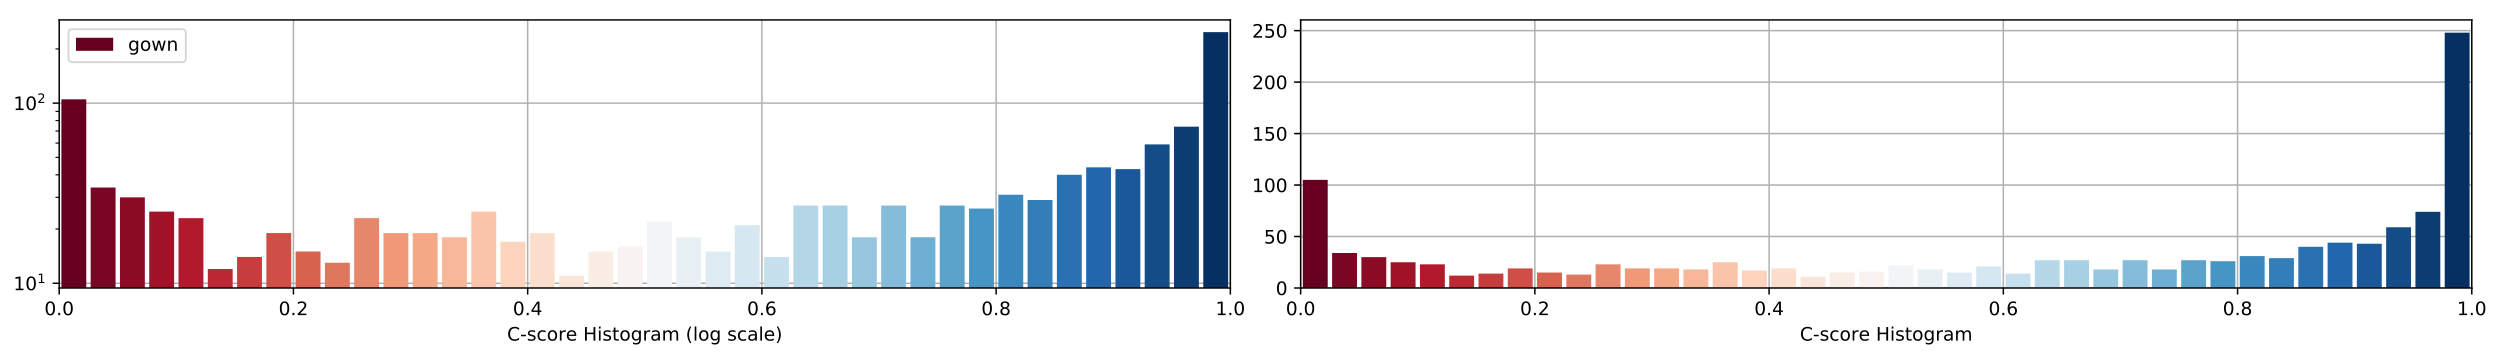 <?xml version="1.0" encoding="utf-8" standalone="no"?>
<!DOCTYPE svg PUBLIC "-//W3C//DTD SVG 1.1//EN"
  "http://www.w3.org/Graphics/SVG/1.1/DTD/svg11.dtd">
<!-- Created with matplotlib (https://matplotlib.org/) -->
<svg height="192.256pt" version="1.1" viewBox="0 0 1342.952 192.256" width="1342.952pt" xmlns="http://www.w3.org/2000/svg" xmlns:xlink="http://www.w3.org/1999/xlink">
 <defs>
  <style type="text/css">
*{stroke-linecap:butt;stroke-linejoin:round;}
  </style>
 </defs>
 <g id="figure_1">
  <g id="patch_1">
   <path d="M 0 192.256 
L 1342.952 192.256 
L 1342.952 0 
L 0 0 
z
" style="fill:#ffffff;"/>
  </g>
  <g id="axes_1">
   <g id="patch_2">
    <path d="M 31.8 154.7 
L 660.926 154.7 
L 660.926 10.7 
L 31.8 10.7 
z
" style="fill:#ffffff;"/>
   </g>
   <g id="matplotlib.axis_1">
    <g id="xtick_1">
     <g id="line2d_1">
      <path clip-path="url(#p3d859fa886)" d="M 31.8 154.7 
L 31.8 10.7 
" style="fill:none;stroke:#b0b0b0;stroke-linecap:square;stroke-width:0.8;"/>
     </g>
     <g id="line2d_2">
      <defs>
       <path d="M 0 0 
L 0 3.5 
" id="m0f2ce33917" style="stroke:#000000;stroke-width:0.8;"/>
      </defs>
      <g>
       <use style="stroke:#000000;stroke-width:0.8;" x="31.8" xlink:href="#m0f2ce33917" y="154.7"/>
      </g>
     </g>
     <g id="text_1">
      <!-- 0.0 -->
      <defs>
       <path d="M 31.781 66.406 
Q 24.172 66.406 20.328 58.906 
Q 16.5 51.422 16.5 36.375 
Q 16.5 21.391 20.328 13.891 
Q 24.172 6.391 31.781 6.391 
Q 39.453 6.391 43.281 13.891 
Q 47.125 21.391 47.125 36.375 
Q 47.125 51.422 43.281 58.906 
Q 39.453 66.406 31.781 66.406 
z
M 31.781 74.219 
Q 44.047 74.219 50.516 64.516 
Q 56.984 54.828 56.984 36.375 
Q 56.984 17.969 50.516 8.266 
Q 44.047 -1.422 31.781 -1.422 
Q 19.531 -1.422 13.062 8.266 
Q 6.594 17.969 6.594 36.375 
Q 6.594 54.828 13.062 64.516 
Q 19.531 74.219 31.781 74.219 
z
" id="DejaVuSans-48"/>
       <path d="M 10.688 12.406 
L 21 12.406 
L 21 0 
L 10.688 0 
z
" id="DejaVuSans-46"/>
      </defs>
      <g transform="translate(23.848 169.298)scale(0.1 -0.1)">
       <use xlink:href="#DejaVuSans-48"/>
       <use x="63.623" xlink:href="#DejaVuSans-46"/>
       <use x="95.41" xlink:href="#DejaVuSans-48"/>
      </g>
     </g>
    </g>
    <g id="xtick_2">
     <g id="line2d_3">
      <path clip-path="url(#p3d859fa886)" d="M 157.625 154.7 
L 157.625 10.7 
" style="fill:none;stroke:#b0b0b0;stroke-linecap:square;stroke-width:0.8;"/>
     </g>
     <g id="line2d_4">
      <g>
       <use style="stroke:#000000;stroke-width:0.8;" x="157.625" xlink:href="#m0f2ce33917" y="154.7"/>
      </g>
     </g>
     <g id="text_2">
      <!-- 0.2 -->
      <defs>
       <path d="M 19.188 8.297 
L 53.609 8.297 
L 53.609 0 
L 7.328 0 
L 7.328 8.297 
Q 12.938 14.109 22.625 23.891 
Q 32.328 33.688 34.812 36.531 
Q 39.547 41.844 41.422 45.531 
Q 43.312 49.219 43.312 52.781 
Q 43.312 58.594 39.234 62.25 
Q 35.156 65.922 28.609 65.922 
Q 23.969 65.922 18.812 64.312 
Q 13.672 62.703 7.812 59.422 
L 7.812 69.391 
Q 13.766 71.781 18.938 73 
Q 24.125 74.219 28.422 74.219 
Q 39.75 74.219 46.484 68.547 
Q 53.219 62.891 53.219 53.422 
Q 53.219 48.922 51.531 44.891 
Q 49.859 40.875 45.406 35.406 
Q 44.188 33.984 37.641 27.219 
Q 31.109 20.453 19.188 8.297 
z
" id="DejaVuSans-50"/>
      </defs>
      <g transform="translate(149.674 169.298)scale(0.1 -0.1)">
       <use xlink:href="#DejaVuSans-48"/>
       <use x="63.623" xlink:href="#DejaVuSans-46"/>
       <use x="95.41" xlink:href="#DejaVuSans-50"/>
      </g>
     </g>
    </g>
    <g id="xtick_3">
     <g id="line2d_5">
      <path clip-path="url(#p3d859fa886)" d="M 283.45 154.7 
L 283.45 10.7 
" style="fill:none;stroke:#b0b0b0;stroke-linecap:square;stroke-width:0.8;"/>
     </g>
     <g id="line2d_6">
      <g>
       <use style="stroke:#000000;stroke-width:0.8;" x="283.45" xlink:href="#m0f2ce33917" y="154.7"/>
      </g>
     </g>
     <g id="text_3">
      <!-- 0.4 -->
      <defs>
       <path d="M 37.797 64.312 
L 12.891 25.391 
L 37.797 25.391 
z
M 35.203 72.906 
L 47.609 72.906 
L 47.609 25.391 
L 58.016 25.391 
L 58.016 17.188 
L 47.609 17.188 
L 47.609 0 
L 37.797 0 
L 37.797 17.188 
L 4.891 17.188 
L 4.891 26.703 
z
" id="DejaVuSans-52"/>
      </defs>
      <g transform="translate(275.499 169.298)scale(0.1 -0.1)">
       <use xlink:href="#DejaVuSans-48"/>
       <use x="63.623" xlink:href="#DejaVuSans-46"/>
       <use x="95.41" xlink:href="#DejaVuSans-52"/>
      </g>
     </g>
    </g>
    <g id="xtick_4">
     <g id="line2d_7">
      <path clip-path="url(#p3d859fa886)" d="M 409.276 154.7 
L 409.276 10.7 
" style="fill:none;stroke:#b0b0b0;stroke-linecap:square;stroke-width:0.8;"/>
     </g>
     <g id="line2d_8">
      <g>
       <use style="stroke:#000000;stroke-width:0.8;" x="409.276" xlink:href="#m0f2ce33917" y="154.7"/>
      </g>
     </g>
     <g id="text_4">
      <!-- 0.6 -->
      <defs>
       <path d="M 33.016 40.375 
Q 26.375 40.375 22.484 35.828 
Q 18.609 31.297 18.609 23.391 
Q 18.609 15.531 22.484 10.953 
Q 26.375 6.391 33.016 6.391 
Q 39.656 6.391 43.531 10.953 
Q 47.406 15.531 47.406 23.391 
Q 47.406 31.297 43.531 35.828 
Q 39.656 40.375 33.016 40.375 
z
M 52.594 71.297 
L 52.594 62.312 
Q 48.875 64.062 45.094 64.984 
Q 41.312 65.922 37.594 65.922 
Q 27.828 65.922 22.672 59.328 
Q 17.531 52.734 16.797 39.406 
Q 19.672 43.656 24.016 45.922 
Q 28.375 48.188 33.594 48.188 
Q 44.578 48.188 50.953 41.516 
Q 57.328 34.859 57.328 23.391 
Q 57.328 12.156 50.688 5.359 
Q 44.047 -1.422 33.016 -1.422 
Q 20.359 -1.422 13.672 8.266 
Q 6.984 17.969 6.984 36.375 
Q 6.984 53.656 15.188 63.938 
Q 23.391 74.219 37.203 74.219 
Q 40.922 74.219 44.703 73.484 
Q 48.484 72.75 52.594 71.297 
z
" id="DejaVuSans-54"/>
      </defs>
      <g transform="translate(401.324 169.298)scale(0.1 -0.1)">
       <use xlink:href="#DejaVuSans-48"/>
       <use x="63.623" xlink:href="#DejaVuSans-46"/>
       <use x="95.41" xlink:href="#DejaVuSans-54"/>
      </g>
     </g>
    </g>
    <g id="xtick_5">
     <g id="line2d_9">
      <path clip-path="url(#p3d859fa886)" d="M 535.101 154.7 
L 535.101 10.7 
" style="fill:none;stroke:#b0b0b0;stroke-linecap:square;stroke-width:0.8;"/>
     </g>
     <g id="line2d_10">
      <g>
       <use style="stroke:#000000;stroke-width:0.8;" x="535.101" xlink:href="#m0f2ce33917" y="154.7"/>
      </g>
     </g>
     <g id="text_5">
      <!-- 0.8 -->
      <defs>
       <path d="M 31.781 34.625 
Q 24.75 34.625 20.719 30.859 
Q 16.703 27.094 16.703 20.516 
Q 16.703 13.922 20.719 10.156 
Q 24.75 6.391 31.781 6.391 
Q 38.812 6.391 42.859 10.172 
Q 46.922 13.969 46.922 20.516 
Q 46.922 27.094 42.891 30.859 
Q 38.875 34.625 31.781 34.625 
z
M 21.922 38.812 
Q 15.578 40.375 12.031 44.719 
Q 8.5 49.078 8.5 55.328 
Q 8.5 64.062 14.719 69.141 
Q 20.953 74.219 31.781 74.219 
Q 42.672 74.219 48.875 69.141 
Q 55.078 64.062 55.078 55.328 
Q 55.078 49.078 51.531 44.719 
Q 48 40.375 41.703 38.812 
Q 48.828 37.156 52.797 32.312 
Q 56.781 27.484 56.781 20.516 
Q 56.781 9.906 50.312 4.234 
Q 43.844 -1.422 31.781 -1.422 
Q 19.734 -1.422 13.25 4.234 
Q 6.781 9.906 6.781 20.516 
Q 6.781 27.484 10.781 32.312 
Q 14.797 37.156 21.922 38.812 
z
M 18.312 54.391 
Q 18.312 48.734 21.844 45.562 
Q 25.391 42.391 31.781 42.391 
Q 38.141 42.391 41.719 45.562 
Q 45.312 48.734 45.312 54.391 
Q 45.312 60.062 41.719 63.234 
Q 38.141 66.406 31.781 66.406 
Q 25.391 66.406 21.844 63.234 
Q 18.312 60.062 18.312 54.391 
z
" id="DejaVuSans-56"/>
      </defs>
      <g transform="translate(527.149 169.298)scale(0.1 -0.1)">
       <use xlink:href="#DejaVuSans-48"/>
       <use x="63.623" xlink:href="#DejaVuSans-46"/>
       <use x="95.41" xlink:href="#DejaVuSans-56"/>
      </g>
     </g>
    </g>
    <g id="xtick_6">
     <g id="line2d_11">
      <path clip-path="url(#p3d859fa886)" d="M 660.926 154.7 
L 660.926 10.7 
" style="fill:none;stroke:#b0b0b0;stroke-linecap:square;stroke-width:0.8;"/>
     </g>
     <g id="line2d_12">
      <g>
       <use style="stroke:#000000;stroke-width:0.8;" x="660.926" xlink:href="#m0f2ce33917" y="154.7"/>
      </g>
     </g>
     <g id="text_6">
      <!-- 1.0 -->
      <defs>
       <path d="M 12.406 8.297 
L 28.516 8.297 
L 28.516 63.922 
L 10.984 60.406 
L 10.984 69.391 
L 28.422 72.906 
L 38.281 72.906 
L 38.281 8.297 
L 54.391 8.297 
L 54.391 0 
L 12.406 0 
z
" id="DejaVuSans-49"/>
      </defs>
      <g transform="translate(652.975 169.298)scale(0.1 -0.1)">
       <use xlink:href="#DejaVuSans-49"/>
       <use x="63.623" xlink:href="#DejaVuSans-46"/>
       <use x="95.41" xlink:href="#DejaVuSans-48"/>
      </g>
     </g>
    </g>
    <g id="text_7">
     <!-- C-score Histogram (log scale) -->
     <defs>
      <path d="M 64.406 67.281 
L 64.406 56.891 
Q 59.422 61.531 53.781 63.812 
Q 48.141 66.109 41.797 66.109 
Q 29.297 66.109 22.656 58.469 
Q 16.016 50.828 16.016 36.375 
Q 16.016 21.969 22.656 14.328 
Q 29.297 6.688 41.797 6.688 
Q 48.141 6.688 53.781 8.984 
Q 59.422 11.281 64.406 15.922 
L 64.406 5.609 
Q 59.234 2.094 53.438 0.328 
Q 47.656 -1.422 41.219 -1.422 
Q 24.656 -1.422 15.125 8.703 
Q 5.609 18.844 5.609 36.375 
Q 5.609 53.953 15.125 64.078 
Q 24.656 74.219 41.219 74.219 
Q 47.75 74.219 53.531 72.484 
Q 59.328 70.75 64.406 67.281 
z
" id="DejaVuSans-67"/>
      <path d="M 4.891 31.391 
L 31.203 31.391 
L 31.203 23.391 
L 4.891 23.391 
z
" id="DejaVuSans-45"/>
      <path d="M 44.281 53.078 
L 44.281 44.578 
Q 40.484 46.531 36.375 47.5 
Q 32.281 48.484 27.875 48.484 
Q 21.188 48.484 17.844 46.438 
Q 14.5 44.391 14.5 40.281 
Q 14.5 37.156 16.891 35.375 
Q 19.281 33.594 26.516 31.984 
L 29.594 31.297 
Q 39.156 29.25 43.188 25.516 
Q 47.219 21.781 47.219 15.094 
Q 47.219 7.469 41.188 3.016 
Q 35.156 -1.422 24.609 -1.422 
Q 20.219 -1.422 15.453 -0.562 
Q 10.688 0.297 5.422 2 
L 5.422 11.281 
Q 10.406 8.688 15.234 7.391 
Q 20.062 6.109 24.812 6.109 
Q 31.156 6.109 34.562 8.281 
Q 37.984 10.453 37.984 14.406 
Q 37.984 18.062 35.516 20.016 
Q 33.062 21.969 24.703 23.781 
L 21.578 24.516 
Q 13.234 26.266 9.516 29.906 
Q 5.812 33.547 5.812 39.891 
Q 5.812 47.609 11.281 51.797 
Q 16.75 56 26.812 56 
Q 31.781 56 36.172 55.266 
Q 40.578 54.547 44.281 53.078 
z
" id="DejaVuSans-115"/>
      <path d="M 48.781 52.594 
L 48.781 44.188 
Q 44.969 46.297 41.141 47.344 
Q 37.312 48.391 33.406 48.391 
Q 24.656 48.391 19.812 42.844 
Q 14.984 37.312 14.984 27.297 
Q 14.984 17.281 19.812 11.734 
Q 24.656 6.203 33.406 6.203 
Q 37.312 6.203 41.141 7.25 
Q 44.969 8.297 48.781 10.406 
L 48.781 2.094 
Q 45.016 0.344 40.984 -0.531 
Q 36.969 -1.422 32.422 -1.422 
Q 20.062 -1.422 12.781 6.344 
Q 5.516 14.109 5.516 27.297 
Q 5.516 40.672 12.859 48.328 
Q 20.219 56 33.016 56 
Q 37.156 56 41.109 55.141 
Q 45.062 54.297 48.781 52.594 
z
" id="DejaVuSans-99"/>
      <path d="M 30.609 48.391 
Q 23.391 48.391 19.188 42.75 
Q 14.984 37.109 14.984 27.297 
Q 14.984 17.484 19.156 11.844 
Q 23.344 6.203 30.609 6.203 
Q 37.797 6.203 41.984 11.859 
Q 46.188 17.531 46.188 27.297 
Q 46.188 37.016 41.984 42.703 
Q 37.797 48.391 30.609 48.391 
z
M 30.609 56 
Q 42.328 56 49.016 48.375 
Q 55.719 40.766 55.719 27.297 
Q 55.719 13.875 49.016 6.219 
Q 42.328 -1.422 30.609 -1.422 
Q 18.844 -1.422 12.172 6.219 
Q 5.516 13.875 5.516 27.297 
Q 5.516 40.766 12.172 48.375 
Q 18.844 56 30.609 56 
z
" id="DejaVuSans-111"/>
      <path d="M 41.109 46.297 
Q 39.594 47.172 37.812 47.578 
Q 36.031 48 33.891 48 
Q 26.266 48 22.188 43.047 
Q 18.109 38.094 18.109 28.812 
L 18.109 0 
L 9.078 0 
L 9.078 54.688 
L 18.109 54.688 
L 18.109 46.188 
Q 20.953 51.172 25.484 53.578 
Q 30.031 56 36.531 56 
Q 37.453 56 38.578 55.875 
Q 39.703 55.766 41.062 55.516 
z
" id="DejaVuSans-114"/>
      <path d="M 56.203 29.594 
L 56.203 25.203 
L 14.891 25.203 
Q 15.484 15.922 20.484 11.062 
Q 25.484 6.203 34.422 6.203 
Q 39.594 6.203 44.453 7.469 
Q 49.312 8.734 54.109 11.281 
L 54.109 2.781 
Q 49.266 0.734 44.188 -0.344 
Q 39.109 -1.422 33.891 -1.422 
Q 20.797 -1.422 13.156 6.188 
Q 5.516 13.812 5.516 26.812 
Q 5.516 40.234 12.766 48.109 
Q 20.016 56 32.328 56 
Q 43.359 56 49.781 48.891 
Q 56.203 41.797 56.203 29.594 
z
M 47.219 32.234 
Q 47.125 39.594 43.094 43.984 
Q 39.062 48.391 32.422 48.391 
Q 24.906 48.391 20.391 44.141 
Q 15.875 39.891 15.188 32.172 
z
" id="DejaVuSans-101"/>
      <path id="DejaVuSans-32"/>
      <path d="M 9.812 72.906 
L 19.672 72.906 
L 19.672 43.016 
L 55.516 43.016 
L 55.516 72.906 
L 65.375 72.906 
L 65.375 0 
L 55.516 0 
L 55.516 34.719 
L 19.672 34.719 
L 19.672 0 
L 9.812 0 
z
" id="DejaVuSans-72"/>
      <path d="M 9.422 54.688 
L 18.406 54.688 
L 18.406 0 
L 9.422 0 
z
M 9.422 75.984 
L 18.406 75.984 
L 18.406 64.594 
L 9.422 64.594 
z
" id="DejaVuSans-105"/>
      <path d="M 18.312 70.219 
L 18.312 54.688 
L 36.812 54.688 
L 36.812 47.703 
L 18.312 47.703 
L 18.312 18.016 
Q 18.312 11.328 20.141 9.422 
Q 21.969 7.516 27.594 7.516 
L 36.812 7.516 
L 36.812 0 
L 27.594 0 
Q 17.188 0 13.234 3.875 
Q 9.281 7.766 9.281 18.016 
L 9.281 47.703 
L 2.688 47.703 
L 2.688 54.688 
L 9.281 54.688 
L 9.281 70.219 
z
" id="DejaVuSans-116"/>
      <path d="M 45.406 27.984 
Q 45.406 37.75 41.375 43.109 
Q 37.359 48.484 30.078 48.484 
Q 22.859 48.484 18.828 43.109 
Q 14.797 37.75 14.797 27.984 
Q 14.797 18.266 18.828 12.891 
Q 22.859 7.516 30.078 7.516 
Q 37.359 7.516 41.375 12.891 
Q 45.406 18.266 45.406 27.984 
z
M 54.391 6.781 
Q 54.391 -7.172 48.188 -13.984 
Q 42 -20.797 29.203 -20.797 
Q 24.469 -20.797 20.266 -20.094 
Q 16.062 -19.391 12.109 -17.922 
L 12.109 -9.188 
Q 16.062 -11.328 19.922 -12.344 
Q 23.781 -13.375 27.781 -13.375 
Q 36.625 -13.375 41.016 -8.766 
Q 45.406 -4.156 45.406 5.172 
L 45.406 9.625 
Q 42.625 4.781 38.281 2.391 
Q 33.938 0 27.875 0 
Q 17.828 0 11.672 7.656 
Q 5.516 15.328 5.516 27.984 
Q 5.516 40.672 11.672 48.328 
Q 17.828 56 27.875 56 
Q 33.938 56 38.281 53.609 
Q 42.625 51.219 45.406 46.391 
L 45.406 54.688 
L 54.391 54.688 
z
" id="DejaVuSans-103"/>
      <path d="M 34.281 27.484 
Q 23.391 27.484 19.188 25 
Q 14.984 22.516 14.984 16.5 
Q 14.984 11.719 18.141 8.906 
Q 21.297 6.109 26.703 6.109 
Q 34.188 6.109 38.703 11.406 
Q 43.219 16.703 43.219 25.484 
L 43.219 27.484 
z
M 52.203 31.203 
L 52.203 0 
L 43.219 0 
L 43.219 8.297 
Q 40.141 3.328 35.547 0.953 
Q 30.953 -1.422 24.312 -1.422 
Q 15.922 -1.422 10.953 3.297 
Q 6 8.016 6 15.922 
Q 6 25.141 12.172 29.828 
Q 18.359 34.516 30.609 34.516 
L 43.219 34.516 
L 43.219 35.406 
Q 43.219 41.609 39.141 45 
Q 35.062 48.391 27.688 48.391 
Q 23 48.391 18.547 47.266 
Q 14.109 46.141 10.016 43.891 
L 10.016 52.203 
Q 14.938 54.109 19.578 55.047 
Q 24.219 56 28.609 56 
Q 40.484 56 46.344 49.844 
Q 52.203 43.703 52.203 31.203 
z
" id="DejaVuSans-97"/>
      <path d="M 52 44.188 
Q 55.375 50.25 60.062 53.125 
Q 64.75 56 71.094 56 
Q 79.641 56 84.281 50.016 
Q 88.922 44.047 88.922 33.016 
L 88.922 0 
L 79.891 0 
L 79.891 32.719 
Q 79.891 40.578 77.094 44.375 
Q 74.312 48.188 68.609 48.188 
Q 61.625 48.188 57.562 43.547 
Q 53.516 38.922 53.516 30.906 
L 53.516 0 
L 44.484 0 
L 44.484 32.719 
Q 44.484 40.625 41.703 44.406 
Q 38.922 48.188 33.109 48.188 
Q 26.219 48.188 22.156 43.531 
Q 18.109 38.875 18.109 30.906 
L 18.109 0 
L 9.078 0 
L 9.078 54.688 
L 18.109 54.688 
L 18.109 46.188 
Q 21.188 51.219 25.484 53.609 
Q 29.781 56 35.688 56 
Q 41.656 56 45.828 52.969 
Q 50 49.953 52 44.188 
z
" id="DejaVuSans-109"/>
      <path d="M 31 75.875 
Q 24.469 64.656 21.281 53.656 
Q 18.109 42.672 18.109 31.391 
Q 18.109 20.125 21.312 9.062 
Q 24.516 -2 31 -13.188 
L 23.188 -13.188 
Q 15.875 -1.703 12.234 9.375 
Q 8.594 20.453 8.594 31.391 
Q 8.594 42.281 12.203 53.312 
Q 15.828 64.359 23.188 75.875 
z
" id="DejaVuSans-40"/>
      <path d="M 9.422 75.984 
L 18.406 75.984 
L 18.406 0 
L 9.422 0 
z
" id="DejaVuSans-108"/>
      <path d="M 8.016 75.875 
L 15.828 75.875 
Q 23.141 64.359 26.781 53.312 
Q 30.422 42.281 30.422 31.391 
Q 30.422 20.453 26.781 9.375 
Q 23.141 -1.703 15.828 -13.188 
L 8.016 -13.188 
Q 14.5 -2 17.703 9.062 
Q 20.906 20.125 20.906 31.391 
Q 20.906 42.672 17.703 53.656 
Q 14.5 64.656 8.016 75.875 
z
" id="DejaVuSans-41"/>
     </defs>
     <g transform="translate(272.412 182.977)scale(0.1 -0.1)">
      <use xlink:href="#DejaVuSans-67"/>
      <use x="69.824" xlink:href="#DejaVuSans-45"/>
      <use x="105.908" xlink:href="#DejaVuSans-115"/>
      <use x="158.008" xlink:href="#DejaVuSans-99"/>
      <use x="212.988" xlink:href="#DejaVuSans-111"/>
      <use x="274.17" xlink:href="#DejaVuSans-114"/>
      <use x="315.252" xlink:href="#DejaVuSans-101"/>
      <use x="376.775" xlink:href="#DejaVuSans-32"/>
      <use x="408.562" xlink:href="#DejaVuSans-72"/>
      <use x="483.758" xlink:href="#DejaVuSans-105"/>
      <use x="511.541" xlink:href="#DejaVuSans-115"/>
      <use x="563.641" xlink:href="#DejaVuSans-116"/>
      <use x="602.85" xlink:href="#DejaVuSans-111"/>
      <use x="664.031" xlink:href="#DejaVuSans-103"/>
      <use x="727.508" xlink:href="#DejaVuSans-114"/>
      <use x="768.621" xlink:href="#DejaVuSans-97"/>
      <use x="829.9" xlink:href="#DejaVuSans-109"/>
      <use x="927.312" xlink:href="#DejaVuSans-32"/>
      <use x="959.1" xlink:href="#DejaVuSans-40"/>
      <use x="998.113" xlink:href="#DejaVuSans-108"/>
      <use x="1025.896" xlink:href="#DejaVuSans-111"/>
      <use x="1087.078" xlink:href="#DejaVuSans-103"/>
      <use x="1150.555" xlink:href="#DejaVuSans-32"/>
      <use x="1182.342" xlink:href="#DejaVuSans-115"/>
      <use x="1234.441" xlink:href="#DejaVuSans-99"/>
      <use x="1289.422" xlink:href="#DejaVuSans-97"/>
      <use x="1350.701" xlink:href="#DejaVuSans-108"/>
      <use x="1378.484" xlink:href="#DejaVuSans-101"/>
      <use x="1440.008" xlink:href="#DejaVuSans-41"/>
     </g>
    </g>
   </g>
   <g id="matplotlib.axis_2">
    <g id="ytick_1">
     <g id="line2d_13">
      <path clip-path="url(#p3d859fa886)" d="M 31.8 152.159 
L 660.926 152.159 
" style="fill:none;stroke:#b0b0b0;stroke-linecap:square;stroke-width:0.8;"/>
     </g>
     <g id="line2d_14">
      <defs>
       <path d="M 0 0 
L -3.5 0 
" id="m7327dd0c67" style="stroke:#000000;stroke-width:0.8;"/>
      </defs>
      <g>
       <use style="stroke:#000000;stroke-width:0.8;" x="31.8" xlink:href="#m7327dd0c67" y="152.159"/>
      </g>
     </g>
     <g id="text_8">
      <!-- $\mathdefault{10^{1}}$ -->
      <g transform="translate(7.2 155.959)scale(0.1 -0.1)">
       <use transform="translate(0 0.684)" xlink:href="#DejaVuSans-49"/>
       <use transform="translate(63.623 0.684)" xlink:href="#DejaVuSans-48"/>
       <use transform="translate(128.203 38.966)scale(0.7)" xlink:href="#DejaVuSans-49"/>
      </g>
     </g>
    </g>
    <g id="ytick_2">
     <g id="line2d_15">
      <path clip-path="url(#p3d859fa886)" d="M 31.8 55.409 
L 660.926 55.409 
" style="fill:none;stroke:#b0b0b0;stroke-linecap:square;stroke-width:0.8;"/>
     </g>
     <g id="line2d_16">
      <g>
       <use style="stroke:#000000;stroke-width:0.8;" x="31.8" xlink:href="#m7327dd0c67" y="55.409"/>
      </g>
     </g>
     <g id="text_9">
      <!-- $\mathdefault{10^{2}}$ -->
      <g transform="translate(7.2 59.208)scale(0.1 -0.1)">
       <use transform="translate(0 0.766)" xlink:href="#DejaVuSans-49"/>
       <use transform="translate(63.623 0.766)" xlink:href="#DejaVuSans-48"/>
       <use transform="translate(128.203 39.047)scale(0.7)" xlink:href="#DejaVuSans-50"/>
      </g>
     </g>
    </g>
    <g id="ytick_3">
     <g id="line2d_17">
      <defs>
       <path d="M 0 0 
L -2 0 
" id="m3b721dc8a9" style="stroke:#000000;stroke-width:0.6;"/>
      </defs>
      <g>
       <use style="stroke:#000000;stroke-width:0.6;" x="31.8" xlink:href="#m3b721dc8a9" y="123.035"/>
      </g>
     </g>
    </g>
    <g id="ytick_4">
     <g id="line2d_18">
      <g>
       <use style="stroke:#000000;stroke-width:0.6;" x="31.8" xlink:href="#m3b721dc8a9" y="105.998"/>
      </g>
     </g>
    </g>
    <g id="ytick_5">
     <g id="line2d_19">
      <g>
       <use style="stroke:#000000;stroke-width:0.6;" x="31.8" xlink:href="#m3b721dc8a9" y="93.91"/>
      </g>
     </g>
    </g>
    <g id="ytick_6">
     <g id="line2d_20">
      <g>
       <use style="stroke:#000000;stroke-width:0.6;" x="31.8" xlink:href="#m3b721dc8a9" y="84.534"/>
      </g>
     </g>
    </g>
    <g id="ytick_7">
     <g id="line2d_21">
      <g>
       <use style="stroke:#000000;stroke-width:0.6;" x="31.8" xlink:href="#m3b721dc8a9" y="76.873"/>
      </g>
     </g>
    </g>
    <g id="ytick_8">
     <g id="line2d_22">
      <g>
       <use style="stroke:#000000;stroke-width:0.6;" x="31.8" xlink:href="#m3b721dc8a9" y="70.396"/>
      </g>
     </g>
    </g>
    <g id="ytick_9">
     <g id="line2d_23">
      <g>
       <use style="stroke:#000000;stroke-width:0.6;" x="31.8" xlink:href="#m3b721dc8a9" y="64.785"/>
      </g>
     </g>
    </g>
    <g id="ytick_10">
     <g id="line2d_24">
      <g>
       <use style="stroke:#000000;stroke-width:0.6;" x="31.8" xlink:href="#m3b721dc8a9" y="59.836"/>
      </g>
     </g>
    </g>
    <g id="ytick_11">
     <g id="line2d_25">
      <g>
       <use style="stroke:#000000;stroke-width:0.6;" x="31.8" xlink:href="#m3b721dc8a9" y="26.284"/>
      </g>
     </g>
    </g>
   </g>
   <g id="patch_3">
    <path clip-path="url(#p3d859fa886)" d="M 32.98 96999.378 
L 46.349 96999.378 
L 46.349 53.359 
L 32.98 53.359 
z
" style="fill:#67001f;"/>
   </g>
   <g id="patch_4">
    <path clip-path="url(#p3d859fa886)" d="M 48.708 96999.378 
L 62.077 96999.378 
L 62.077 100.738 
L 48.708 100.738 
z
" style="fill:#790622;"/>
   </g>
   <g id="patch_5">
    <path clip-path="url(#p3d859fa886)" d="M 64.436 96999.378 
L 77.805 96999.378 
L 77.805 105.998 
L 64.436 105.998 
z
" style="fill:#8d0c25;"/>
   </g>
   <g id="patch_6">
    <path clip-path="url(#p3d859fa886)" d="M 80.164 96999.378 
L 93.533 96999.378 
L 93.533 113.658 
L 80.164 113.658 
z
" style="fill:#9f1228;"/>
   </g>
   <g id="patch_7">
    <path clip-path="url(#p3d859fa886)" d="M 95.892 96999.378 
L 109.261 96999.378 
L 109.261 117.162 
L 95.892 117.162 
z
" style="fill:#b3192c;"/>
   </g>
   <g id="patch_8">
    <path clip-path="url(#p3d859fa886)" d="M 111.62 96999.378 
L 124.989 96999.378 
L 124.989 144.498 
L 111.62 144.498 
z
" style="fill:#bb2a34;"/>
   </g>
   <g id="patch_9">
    <path clip-path="url(#p3d859fa886)" d="M 127.349 96999.378 
L 140.717 96999.378 
L 140.717 138.021 
L 127.349 138.021 
z
" style="fill:#c53e3d;"/>
   </g>
   <g id="patch_10">
    <path clip-path="url(#p3d859fa886)" d="M 143.077 96999.378 
L 156.446 96999.378 
L 156.446 125.19 
L 143.077 125.19 
z
" style="fill:#ce4f45;"/>
   </g>
   <g id="patch_11">
    <path clip-path="url(#p3d859fa886)" d="M 158.805 96999.378 
L 172.174 96999.378 
L 172.174 135.122 
L 158.805 135.122 
z
" style="fill:#d7634f;"/>
   </g>
   <g id="patch_12">
    <path clip-path="url(#p3d859fa886)" d="M 174.533 96999.378 
L 187.902 96999.378 
L 187.902 141.135 
L 174.533 141.135 
z
" style="fill:#df765e;"/>
   </g>
   <g id="patch_13">
    <path clip-path="url(#p3d859fa886)" d="M 190.261 96999.378 
L 203.63 96999.378 
L 203.63 117.162 
L 190.261 117.162 
z
" style="fill:#e6866a;"/>
   </g>
   <g id="patch_14">
    <path clip-path="url(#p3d859fa886)" d="M 205.989 96999.378 
L 219.358 96999.378 
L 219.358 125.19 
L 205.989 125.19 
z
" style="fill:#ef9979;"/>
   </g>
   <g id="patch_15">
    <path clip-path="url(#p3d859fa886)" d="M 221.717 96999.378 
L 235.086 96999.378 
L 235.086 125.19 
L 221.717 125.19 
z
" style="fill:#f5a886;"/>
   </g>
   <g id="patch_16">
    <path clip-path="url(#p3d859fa886)" d="M 237.446 96999.378 
L 250.815 96999.378 
L 250.815 127.462 
L 237.446 127.462 
z
" style="fill:#f7b799;"/>
   </g>
   <g id="patch_17">
    <path clip-path="url(#p3d859fa886)" d="M 253.174 96999.378 
L 266.543 96999.378 
L 266.543 113.658 
L 253.174 113.658 
z
" style="fill:#f9c4a9;"/>
   </g>
   <g id="patch_18">
    <path clip-path="url(#p3d859fa886)" d="M 268.902 96999.378 
L 282.271 96999.378 
L 282.271 129.863 
L 268.902 129.863 
z
" style="fill:#fcd3bc;"/>
   </g>
   <g id="patch_19">
    <path clip-path="url(#p3d859fa886)" d="M 284.63 96999.378 
L 297.999 96999.378 
L 297.999 125.19 
L 284.63 125.19 
z
" style="fill:#fcdecd;"/>
   </g>
   <g id="patch_20">
    <path clip-path="url(#p3d859fa886)" d="M 300.358 96999.378 
L 313.727 96999.378 
L 313.727 148.155 
L 300.358 148.155 
z
" style="fill:#fbe5d8;"/>
   </g>
   <g id="patch_21">
    <path clip-path="url(#p3d859fa886)" d="M 316.086 96999.378 
L 329.455 96999.378 
L 329.455 135.122 
L 316.086 135.122 
z
" style="fill:#f9ede5;"/>
   </g>
   <g id="patch_22">
    <path clip-path="url(#p3d859fa886)" d="M 331.815 96999.378 
L 345.183 96999.378 
L 345.183 132.411 
L 331.815 132.411 
z
" style="fill:#f8f3f0;"/>
   </g>
   <g id="patch_23">
    <path clip-path="url(#p3d859fa886)" d="M 347.543 96999.378 
L 360.912 96999.378 
L 360.912 119.03 
L 347.543 119.03 
z
" style="fill:#f2f5f6;"/>
   </g>
   <g id="patch_24">
    <path clip-path="url(#p3d859fa886)" d="M 363.271 96999.378 
L 376.64 96999.378 
L 376.64 127.462 
L 363.271 127.462 
z
" style="fill:#e9f0f4;"/>
   </g>
   <g id="patch_25">
    <path clip-path="url(#p3d859fa886)" d="M 378.999 96999.378 
L 392.368 96999.378 
L 392.368 135.122 
L 378.999 135.122 
z
" style="fill:#deebf2;"/>
   </g>
   <g id="patch_26">
    <path clip-path="url(#p3d859fa886)" d="M 394.727 96999.378 
L 408.096 96999.378 
L 408.096 120.984 
L 394.727 120.984 
z
" style="fill:#d5e7f1;"/>
   </g>
   <g id="patch_27">
    <path clip-path="url(#p3d859fa886)" d="M 410.455 96999.378 
L 423.824 96999.378 
L 423.824 138.021 
L 410.455 138.021 
z
" style="fill:#c7e0ed;"/>
   </g>
   <g id="patch_28">
    <path clip-path="url(#p3d859fa886)" d="M 426.183 96999.378 
L 439.552 96999.378 
L 439.552 110.425 
L 426.183 110.425 
z
" style="fill:#b6d7e8;"/>
   </g>
   <g id="patch_29">
    <path clip-path="url(#p3d859fa886)" d="M 441.912 96999.378 
L 455.281 96999.378 
L 455.281 110.425 
L 441.912 110.425 
z
" style="fill:#a7d0e4;"/>
   </g>
   <g id="patch_30">
    <path clip-path="url(#p3d859fa886)" d="M 457.64 96999.378 
L 471.009 96999.378 
L 471.009 127.462 
L 457.64 127.462 
z
" style="fill:#96c7df;"/>
   </g>
   <g id="patch_31">
    <path clip-path="url(#p3d859fa886)" d="M 473.368 96999.378 
L 486.737 96999.378 
L 486.737 110.425 
L 473.368 110.425 
z
" style="fill:#84bcd9;"/>
   </g>
   <g id="patch_32">
    <path clip-path="url(#p3d859fa886)" d="M 489.096 96999.378 
L 502.465 96999.378 
L 502.465 127.462 
L 489.096 127.462 
z
" style="fill:#6eaed2;"/>
   </g>
   <g id="patch_33">
    <path clip-path="url(#p3d859fa886)" d="M 504.824 96999.378 
L 518.193 96999.378 
L 518.193 110.425 
L 504.824 110.425 
z
" style="fill:#5ca3cb;"/>
   </g>
   <g id="patch_34">
    <path clip-path="url(#p3d859fa886)" d="M 520.552 96999.378 
L 533.921 96999.378 
L 533.921 112.01 
L 520.552 112.01 
z
" style="fill:#4695c4;"/>
   </g>
   <g id="patch_35">
    <path clip-path="url(#p3d859fa886)" d="M 536.281 96999.378 
L 549.65 96999.378 
L 549.65 104.62 
L 536.281 104.62 
z
" style="fill:#3b88be;"/>
   </g>
   <g id="patch_36">
    <path clip-path="url(#p3d859fa886)" d="M 552.009 96999.378 
L 565.378 96999.378 
L 565.378 107.422 
L 552.009 107.422 
z
" style="fill:#337eb8;"/>
   </g>
   <g id="patch_37">
    <path clip-path="url(#p3d859fa886)" d="M 567.737 96999.378 
L 581.106 96999.378 
L 581.106 93.91 
L 567.737 93.91 
z
" style="fill:#2a71b2;"/>
   </g>
   <g id="patch_38">
    <path clip-path="url(#p3d859fa886)" d="M 583.465 96999.378 
L 596.834 96999.378 
L 596.834 89.905 
L 583.465 89.905 
z
" style="fill:#2267ac;"/>
   </g>
   <g id="patch_39">
    <path clip-path="url(#p3d859fa886)" d="M 599.193 96999.378 
L 612.562 96999.378 
L 612.562 90.871 
L 599.193 90.871 
z
" style="fill:#1a5899;"/>
   </g>
   <g id="patch_40">
    <path clip-path="url(#p3d859fa886)" d="M 614.921 96999.378 
L 628.29 96999.378 
L 628.29 77.579 
L 614.921 77.579 
z
" style="fill:#134c87;"/>
   </g>
   <g id="patch_41">
    <path clip-path="url(#p3d859fa886)" d="M 630.65 96999.378 
L 644.018 96999.378 
L 644.018 68.061 
L 630.65 68.061 
z
" style="fill:#0c3d73;"/>
   </g>
   <g id="patch_42">
    <path clip-path="url(#p3d859fa886)" d="M 646.378 96999.378 
L 659.747 96999.378 
L 659.747 17.245 
L 646.378 17.245 
z
" style="fill:#053061;"/>
   </g>
   <g id="patch_43">
    <path d="M 31.8 154.7 
L 31.8 10.7 
" style="fill:none;stroke:#000000;stroke-linecap:square;stroke-linejoin:miter;stroke-width:0.8;"/>
   </g>
   <g id="patch_44">
    <path d="M 660.926 154.7 
L 660.926 10.7 
" style="fill:none;stroke:#000000;stroke-linecap:square;stroke-linejoin:miter;stroke-width:0.8;"/>
   </g>
   <g id="patch_45">
    <path d="M 31.8 154.7 
L 660.926 154.7 
" style="fill:none;stroke:#000000;stroke-linecap:square;stroke-linejoin:miter;stroke-width:0.8;"/>
   </g>
   <g id="patch_46">
    <path d="M 31.8 10.7 
L 660.926 10.7 
" style="fill:none;stroke:#000000;stroke-linecap:square;stroke-linejoin:miter;stroke-width:0.8;"/>
   </g>
   <g id="legend_1">
    <g id="patch_47">
     <path d="M 38.8 33.378 
L 97.783 33.378 
Q 99.783 33.378 99.783 31.378 
L 99.783 17.7 
Q 99.783 15.7 97.783 15.7 
L 38.8 15.7 
Q 36.8 15.7 36.8 17.7 
L 36.8 31.378 
Q 36.8 33.378 38.8 33.378 
z
" style="fill:#ffffff;opacity:0.8;stroke:#cccccc;stroke-linejoin:miter;"/>
    </g>
    <g id="patch_48">
     <path d="M 40.8 27.298 
L 60.8 27.298 
L 60.8 20.298 
L 40.8 20.298 
z
" style="fill:#67001f;"/>
    </g>
    <g id="text_10">
     <!-- gown -->
     <defs>
      <path d="M 4.203 54.688 
L 13.188 54.688 
L 24.422 12.016 
L 35.594 54.688 
L 46.188 54.688 
L 57.422 12.016 
L 68.609 54.688 
L 77.594 54.688 
L 63.281 0 
L 52.688 0 
L 40.922 44.828 
L 29.109 0 
L 18.5 0 
z
" id="DejaVuSans-119"/>
      <path d="M 54.891 33.016 
L 54.891 0 
L 45.906 0 
L 45.906 32.719 
Q 45.906 40.484 42.875 44.328 
Q 39.844 48.188 33.797 48.188 
Q 26.516 48.188 22.312 43.547 
Q 18.109 38.922 18.109 30.906 
L 18.109 0 
L 9.078 0 
L 9.078 54.688 
L 18.109 54.688 
L 18.109 46.188 
Q 21.344 51.125 25.703 53.562 
Q 30.078 56 35.797 56 
Q 45.219 56 50.047 50.172 
Q 54.891 44.344 54.891 33.016 
z
" id="DejaVuSans-110"/>
     </defs>
     <g transform="translate(68.8 27.298)scale(0.1 -0.1)">
      <use xlink:href="#DejaVuSans-103"/>
      <use x="63.477" xlink:href="#DejaVuSans-111"/>
      <use x="124.658" xlink:href="#DejaVuSans-119"/>
      <use x="206.445" xlink:href="#DejaVuSans-110"/>
     </g>
    </g>
   </g>
  </g>
  <g id="axes_2">
   <g id="patch_49">
    <path d="M 698.674 154.7 
L 1327.8 154.7 
L 1327.8 10.7 
L 698.674 10.7 
z
" style="fill:#ffffff;"/>
   </g>
   <g id="matplotlib.axis_3">
    <g id="xtick_7">
     <g id="line2d_26">
      <path clip-path="url(#p7e6a15554d)" d="M 698.674 154.7 
L 698.674 10.7 
" style="fill:none;stroke:#b0b0b0;stroke-linecap:square;stroke-width:0.8;"/>
     </g>
     <g id="line2d_27">
      <g>
       <use style="stroke:#000000;stroke-width:0.8;" x="698.674" xlink:href="#m0f2ce33917" y="154.7"/>
      </g>
     </g>
     <g id="text_11">
      <!-- 0.0 -->
      <g transform="translate(690.722 169.298)scale(0.1 -0.1)">
       <use xlink:href="#DejaVuSans-48"/>
       <use x="63.623" xlink:href="#DejaVuSans-46"/>
       <use x="95.41" xlink:href="#DejaVuSans-48"/>
      </g>
     </g>
    </g>
    <g id="xtick_8">
     <g id="line2d_28">
      <path clip-path="url(#p7e6a15554d)" d="M 824.499 154.7 
L 824.499 10.7 
" style="fill:none;stroke:#b0b0b0;stroke-linecap:square;stroke-width:0.8;"/>
     </g>
     <g id="line2d_29">
      <g>
       <use style="stroke:#000000;stroke-width:0.8;" x="824.499" xlink:href="#m0f2ce33917" y="154.7"/>
      </g>
     </g>
     <g id="text_12">
      <!-- 0.2 -->
      <g transform="translate(816.547 169.298)scale(0.1 -0.1)">
       <use xlink:href="#DejaVuSans-48"/>
       <use x="63.623" xlink:href="#DejaVuSans-46"/>
       <use x="95.41" xlink:href="#DejaVuSans-50"/>
      </g>
     </g>
    </g>
    <g id="xtick_9">
     <g id="line2d_30">
      <path clip-path="url(#p7e6a15554d)" d="M 950.324 154.7 
L 950.324 10.7 
" style="fill:none;stroke:#b0b0b0;stroke-linecap:square;stroke-width:0.8;"/>
     </g>
     <g id="line2d_31">
      <g>
       <use style="stroke:#000000;stroke-width:0.8;" x="950.324" xlink:href="#m0f2ce33917" y="154.7"/>
      </g>
     </g>
     <g id="text_13">
      <!-- 0.4 -->
      <g transform="translate(942.373 169.298)scale(0.1 -0.1)">
       <use xlink:href="#DejaVuSans-48"/>
       <use x="63.623" xlink:href="#DejaVuSans-46"/>
       <use x="95.41" xlink:href="#DejaVuSans-52"/>
      </g>
     </g>
    </g>
    <g id="xtick_10">
     <g id="line2d_32">
      <path clip-path="url(#p7e6a15554d)" d="M 1076.15 154.7 
L 1076.15 10.7 
" style="fill:none;stroke:#b0b0b0;stroke-linecap:square;stroke-width:0.8;"/>
     </g>
     <g id="line2d_33">
      <g>
       <use style="stroke:#000000;stroke-width:0.8;" x="1076.15" xlink:href="#m0f2ce33917" y="154.7"/>
      </g>
     </g>
     <g id="text_14">
      <!-- 0.6 -->
      <g transform="translate(1068.198 169.298)scale(0.1 -0.1)">
       <use xlink:href="#DejaVuSans-48"/>
       <use x="63.623" xlink:href="#DejaVuSans-46"/>
       <use x="95.41" xlink:href="#DejaVuSans-54"/>
      </g>
     </g>
    </g>
    <g id="xtick_11">
     <g id="line2d_34">
      <path clip-path="url(#p7e6a15554d)" d="M 1201.975 154.7 
L 1201.975 10.7 
" style="fill:none;stroke:#b0b0b0;stroke-linecap:square;stroke-width:0.8;"/>
     </g>
     <g id="line2d_35">
      <g>
       <use style="stroke:#000000;stroke-width:0.8;" x="1201.975" xlink:href="#m0f2ce33917" y="154.7"/>
      </g>
     </g>
     <g id="text_15">
      <!-- 0.8 -->
      <g transform="translate(1194.023 169.298)scale(0.1 -0.1)">
       <use xlink:href="#DejaVuSans-48"/>
       <use x="63.623" xlink:href="#DejaVuSans-46"/>
       <use x="95.41" xlink:href="#DejaVuSans-56"/>
      </g>
     </g>
    </g>
    <g id="xtick_12">
     <g id="line2d_36">
      <path clip-path="url(#p7e6a15554d)" d="M 1327.8 154.7 
L 1327.8 10.7 
" style="fill:none;stroke:#b0b0b0;stroke-linecap:square;stroke-width:0.8;"/>
     </g>
     <g id="line2d_37">
      <g>
       <use style="stroke:#000000;stroke-width:0.8;" x="1327.8" xlink:href="#m0f2ce33917" y="154.7"/>
      </g>
     </g>
     <g id="text_16">
      <!-- 1.0 -->
      <g transform="translate(1319.848 169.298)scale(0.1 -0.1)">
       <use xlink:href="#DejaVuSans-49"/>
       <use x="63.623" xlink:href="#DejaVuSans-46"/>
       <use x="95.41" xlink:href="#DejaVuSans-48"/>
      </g>
     </g>
    </g>
    <g id="text_17">
     <!-- C-score Histogram -->
     <g transform="translate(966.871 182.977)scale(0.1 -0.1)">
      <use xlink:href="#DejaVuSans-67"/>
      <use x="69.824" xlink:href="#DejaVuSans-45"/>
      <use x="105.908" xlink:href="#DejaVuSans-115"/>
      <use x="158.008" xlink:href="#DejaVuSans-99"/>
      <use x="212.988" xlink:href="#DejaVuSans-111"/>
      <use x="274.17" xlink:href="#DejaVuSans-114"/>
      <use x="315.252" xlink:href="#DejaVuSans-101"/>
      <use x="376.775" xlink:href="#DejaVuSans-32"/>
      <use x="408.562" xlink:href="#DejaVuSans-72"/>
      <use x="483.758" xlink:href="#DejaVuSans-105"/>
      <use x="511.541" xlink:href="#DejaVuSans-115"/>
      <use x="563.641" xlink:href="#DejaVuSans-116"/>
      <use x="602.85" xlink:href="#DejaVuSans-111"/>
      <use x="664.031" xlink:href="#DejaVuSans-103"/>
      <use x="727.508" xlink:href="#DejaVuSans-114"/>
      <use x="768.621" xlink:href="#DejaVuSans-97"/>
      <use x="829.9" xlink:href="#DejaVuSans-109"/>
     </g>
    </g>
   </g>
   <g id="matplotlib.axis_4">
    <g id="ytick_12">
     <g id="line2d_38">
      <path clip-path="url(#p7e6a15554d)" d="M 698.674 154.7 
L 1327.8 154.7 
" style="fill:none;stroke:#b0b0b0;stroke-linecap:square;stroke-width:0.8;"/>
     </g>
     <g id="line2d_39">
      <g>
       <use style="stroke:#000000;stroke-width:0.8;" x="698.674" xlink:href="#m7327dd0c67" y="154.7"/>
      </g>
     </g>
     <g id="text_18">
      <!-- 0 -->
      <g transform="translate(685.311 158.499)scale(0.1 -0.1)">
       <use xlink:href="#DejaVuSans-48"/>
      </g>
     </g>
    </g>
    <g id="ytick_13">
     <g id="line2d_40">
      <path clip-path="url(#p7e6a15554d)" d="M 698.674 127.05 
L 1327.8 127.05 
" style="fill:none;stroke:#b0b0b0;stroke-linecap:square;stroke-width:0.8;"/>
     </g>
     <g id="line2d_41">
      <g>
       <use style="stroke:#000000;stroke-width:0.8;" x="698.674" xlink:href="#m7327dd0c67" y="127.05"/>
      </g>
     </g>
     <g id="text_19">
      <!-- 50 -->
      <defs>
       <path d="M 10.797 72.906 
L 49.516 72.906 
L 49.516 64.594 
L 19.828 64.594 
L 19.828 46.734 
Q 21.969 47.469 24.109 47.828 
Q 26.266 48.188 28.422 48.188 
Q 40.625 48.188 47.75 41.5 
Q 54.891 34.812 54.891 23.391 
Q 54.891 11.625 47.562 5.094 
Q 40.234 -1.422 26.906 -1.422 
Q 22.312 -1.422 17.547 -0.641 
Q 12.797 0.141 7.719 1.703 
L 7.719 11.625 
Q 12.109 9.234 16.797 8.062 
Q 21.484 6.891 26.703 6.891 
Q 35.156 6.891 40.078 11.328 
Q 45.016 15.766 45.016 23.391 
Q 45.016 31 40.078 35.438 
Q 35.156 39.891 26.703 39.891 
Q 22.75 39.891 18.812 39.016 
Q 14.891 38.141 10.797 36.281 
z
" id="DejaVuSans-53"/>
      </defs>
      <g transform="translate(678.949 130.849)scale(0.1 -0.1)">
       <use xlink:href="#DejaVuSans-53"/>
       <use x="63.623" xlink:href="#DejaVuSans-48"/>
      </g>
     </g>
    </g>
    <g id="ytick_14">
     <g id="line2d_42">
      <path clip-path="url(#p7e6a15554d)" d="M 698.674 99.4 
L 1327.8 99.4 
" style="fill:none;stroke:#b0b0b0;stroke-linecap:square;stroke-width:0.8;"/>
     </g>
     <g id="line2d_43">
      <g>
       <use style="stroke:#000000;stroke-width:0.8;" x="698.674" xlink:href="#m7327dd0c67" y="99.4"/>
      </g>
     </g>
     <g id="text_20">
      <!-- 100 -->
      <g transform="translate(672.586 103.2)scale(0.1 -0.1)">
       <use xlink:href="#DejaVuSans-49"/>
       <use x="63.623" xlink:href="#DejaVuSans-48"/>
       <use x="127.246" xlink:href="#DejaVuSans-48"/>
      </g>
     </g>
    </g>
    <g id="ytick_15">
     <g id="line2d_44">
      <path clip-path="url(#p7e6a15554d)" d="M 698.674 71.751 
L 1327.8 71.751 
" style="fill:none;stroke:#b0b0b0;stroke-linecap:square;stroke-width:0.8;"/>
     </g>
     <g id="line2d_45">
      <g>
       <use style="stroke:#000000;stroke-width:0.8;" x="698.674" xlink:href="#m7327dd0c67" y="71.751"/>
      </g>
     </g>
     <g id="text_21">
      <!-- 150 -->
      <g transform="translate(672.586 75.55)scale(0.1 -0.1)">
       <use xlink:href="#DejaVuSans-49"/>
       <use x="63.623" xlink:href="#DejaVuSans-53"/>
       <use x="127.246" xlink:href="#DejaVuSans-48"/>
      </g>
     </g>
    </g>
    <g id="ytick_16">
     <g id="line2d_46">
      <path clip-path="url(#p7e6a15554d)" d="M 698.674 44.101 
L 1327.8 44.101 
" style="fill:none;stroke:#b0b0b0;stroke-linecap:square;stroke-width:0.8;"/>
     </g>
     <g id="line2d_47">
      <g>
       <use style="stroke:#000000;stroke-width:0.8;" x="698.674" xlink:href="#m7327dd0c67" y="44.101"/>
      </g>
     </g>
     <g id="text_22">
      <!-- 200 -->
      <g transform="translate(672.586 47.9)scale(0.1 -0.1)">
       <use xlink:href="#DejaVuSans-50"/>
       <use x="63.623" xlink:href="#DejaVuSans-48"/>
       <use x="127.246" xlink:href="#DejaVuSans-48"/>
      </g>
     </g>
    </g>
    <g id="ytick_17">
     <g id="line2d_48">
      <path clip-path="url(#p7e6a15554d)" d="M 698.674 16.451 
L 1327.8 16.451 
" style="fill:none;stroke:#b0b0b0;stroke-linecap:square;stroke-width:0.8;"/>
     </g>
     <g id="line2d_49">
      <g>
       <use style="stroke:#000000;stroke-width:0.8;" x="698.674" xlink:href="#m7327dd0c67" y="16.451"/>
      </g>
     </g>
     <g id="text_23">
      <!-- 250 -->
      <g transform="translate(672.586 20.25)scale(0.1 -0.1)">
       <use xlink:href="#DejaVuSans-50"/>
       <use x="63.623" xlink:href="#DejaVuSans-53"/>
       <use x="127.246" xlink:href="#DejaVuSans-48"/>
      </g>
     </g>
    </g>
   </g>
   <g id="patch_50">
    <path clip-path="url(#p7e6a15554d)" d="M 699.853 154.7 
L 713.222 154.7 
L 713.222 96.635 
L 699.853 96.635 
z
" style="fill:#67001f;"/>
   </g>
   <g id="patch_51">
    <path clip-path="url(#p7e6a15554d)" d="M 715.582 154.7 
L 728.95 154.7 
L 728.95 135.898 
L 715.582 135.898 
z
" style="fill:#790622;"/>
   </g>
   <g id="patch_52">
    <path clip-path="url(#p7e6a15554d)" d="M 731.31 154.7 
L 744.679 154.7 
L 744.679 138.11 
L 731.31 138.11 
z
" style="fill:#8d0c25;"/>
   </g>
   <g id="patch_53">
    <path clip-path="url(#p7e6a15554d)" d="M 747.038 154.7 
L 760.407 154.7 
L 760.407 140.875 
L 747.038 140.875 
z
" style="fill:#9f1228;"/>
   </g>
   <g id="patch_54">
    <path clip-path="url(#p7e6a15554d)" d="M 762.766 154.7 
L 776.135 154.7 
L 776.135 141.981 
L 762.766 141.981 
z
" style="fill:#b3192c;"/>
   </g>
   <g id="patch_55">
    <path clip-path="url(#p7e6a15554d)" d="M 778.494 154.7 
L 791.863 154.7 
L 791.863 148.064 
L 778.494 148.064 
z
" style="fill:#bb2a34;"/>
   </g>
   <g id="patch_56">
    <path clip-path="url(#p7e6a15554d)" d="M 794.222 154.7 
L 807.591 154.7 
L 807.591 146.958 
L 794.222 146.958 
z
" style="fill:#c53e3d;"/>
   </g>
   <g id="patch_57">
    <path clip-path="url(#p7e6a15554d)" d="M 809.95 154.7 
L 823.319 154.7 
L 823.319 144.193 
L 809.95 144.193 
z
" style="fill:#ce4f45;"/>
   </g>
   <g id="patch_58">
    <path clip-path="url(#p7e6a15554d)" d="M 825.679 154.7 
L 839.048 154.7 
L 839.048 146.405 
L 825.679 146.405 
z
" style="fill:#d7634f;"/>
   </g>
   <g id="patch_59">
    <path clip-path="url(#p7e6a15554d)" d="M 841.407 154.7 
L 854.776 154.7 
L 854.776 147.511 
L 841.407 147.511 
z
" style="fill:#df765e;"/>
   </g>
   <g id="patch_60">
    <path clip-path="url(#p7e6a15554d)" d="M 857.135 154.7 
L 870.504 154.7 
L 870.504 141.981 
L 857.135 141.981 
z
" style="fill:#e6866a;"/>
   </g>
   <g id="patch_61">
    <path clip-path="url(#p7e6a15554d)" d="M 872.863 154.7 
L 886.232 154.7 
L 886.232 144.193 
L 872.863 144.193 
z
" style="fill:#ef9979;"/>
   </g>
   <g id="patch_62">
    <path clip-path="url(#p7e6a15554d)" d="M 888.591 154.7 
L 901.96 154.7 
L 901.96 144.193 
L 888.591 144.193 
z
" style="fill:#f5a886;"/>
   </g>
   <g id="patch_63">
    <path clip-path="url(#p7e6a15554d)" d="M 904.319 154.7 
L 917.688 154.7 
L 917.688 144.746 
L 904.319 144.746 
z
" style="fill:#f7b799;"/>
   </g>
   <g id="patch_64">
    <path clip-path="url(#p7e6a15554d)" d="M 920.048 154.7 
L 933.417 154.7 
L 933.417 140.875 
L 920.048 140.875 
z
" style="fill:#f9c4a9;"/>
   </g>
   <g id="patch_65">
    <path clip-path="url(#p7e6a15554d)" d="M 935.776 154.7 
L 949.145 154.7 
L 949.145 145.299 
L 935.776 145.299 
z
" style="fill:#fcd3bc;"/>
   </g>
   <g id="patch_66">
    <path clip-path="url(#p7e6a15554d)" d="M 951.504 154.7 
L 964.873 154.7 
L 964.873 144.193 
L 951.504 144.193 
z
" style="fill:#fcdecd;"/>
   </g>
   <g id="patch_67">
    <path clip-path="url(#p7e6a15554d)" d="M 967.232 154.7 
L 980.601 154.7 
L 980.601 148.617 
L 967.232 148.617 
z
" style="fill:#fbe5d8;"/>
   </g>
   <g id="patch_68">
    <path clip-path="url(#p7e6a15554d)" d="M 982.96 154.7 
L 996.329 154.7 
L 996.329 146.405 
L 982.96 146.405 
z
" style="fill:#f9ede5;"/>
   </g>
   <g id="patch_69">
    <path clip-path="url(#p7e6a15554d)" d="M 998.688 154.7 
L 1012.057 154.7 
L 1012.057 145.852 
L 998.688 145.852 
z
" style="fill:#f8f3f0;"/>
   </g>
   <g id="patch_70">
    <path clip-path="url(#p7e6a15554d)" d="M 1014.417 154.7 
L 1027.785 154.7 
L 1027.785 142.534 
L 1014.417 142.534 
z
" style="fill:#f2f5f6;"/>
   </g>
   <g id="patch_71">
    <path clip-path="url(#p7e6a15554d)" d="M 1030.145 154.7 
L 1043.514 154.7 
L 1043.514 144.746 
L 1030.145 144.746 
z
" style="fill:#e9f0f4;"/>
   </g>
   <g id="patch_72">
    <path clip-path="url(#p7e6a15554d)" d="M 1045.873 154.7 
L 1059.242 154.7 
L 1059.242 146.405 
L 1045.873 146.405 
z
" style="fill:#deebf2;"/>
   </g>
   <g id="patch_73">
    <path clip-path="url(#p7e6a15554d)" d="M 1061.601 154.7 
L 1074.97 154.7 
L 1074.97 143.087 
L 1061.601 143.087 
z
" style="fill:#d5e7f1;"/>
   </g>
   <g id="patch_74">
    <path clip-path="url(#p7e6a15554d)" d="M 1077.329 154.7 
L 1090.698 154.7 
L 1090.698 146.958 
L 1077.329 146.958 
z
" style="fill:#c7e0ed;"/>
   </g>
   <g id="patch_75">
    <path clip-path="url(#p7e6a15554d)" d="M 1093.057 154.7 
L 1106.426 154.7 
L 1106.426 139.769 
L 1093.057 139.769 
z
" style="fill:#b6d7e8;"/>
   </g>
   <g id="patch_76">
    <path clip-path="url(#p7e6a15554d)" d="M 1108.785 154.7 
L 1122.154 154.7 
L 1122.154 139.769 
L 1108.785 139.769 
z
" style="fill:#a7d0e4;"/>
   </g>
   <g id="patch_77">
    <path clip-path="url(#p7e6a15554d)" d="M 1124.514 154.7 
L 1137.883 154.7 
L 1137.883 144.746 
L 1124.514 144.746 
z
" style="fill:#96c7df;"/>
   </g>
   <g id="patch_78">
    <path clip-path="url(#p7e6a15554d)" d="M 1140.242 154.7 
L 1153.611 154.7 
L 1153.611 139.769 
L 1140.242 139.769 
z
" style="fill:#84bcd9;"/>
   </g>
   <g id="patch_79">
    <path clip-path="url(#p7e6a15554d)" d="M 1155.97 154.7 
L 1169.339 154.7 
L 1169.339 144.746 
L 1155.97 144.746 
z
" style="fill:#6eaed2;"/>
   </g>
   <g id="patch_80">
    <path clip-path="url(#p7e6a15554d)" d="M 1171.698 154.7 
L 1185.067 154.7 
L 1185.067 139.769 
L 1171.698 139.769 
z
" style="fill:#5ca3cb;"/>
   </g>
   <g id="patch_81">
    <path clip-path="url(#p7e6a15554d)" d="M 1187.426 154.7 
L 1200.795 154.7 
L 1200.795 140.322 
L 1187.426 140.322 
z
" style="fill:#4695c4;"/>
   </g>
   <g id="patch_82">
    <path clip-path="url(#p7e6a15554d)" d="M 1203.154 154.7 
L 1216.523 154.7 
L 1216.523 137.557 
L 1203.154 137.557 
z
" style="fill:#3b88be;"/>
   </g>
   <g id="patch_83">
    <path clip-path="url(#p7e6a15554d)" d="M 1218.883 154.7 
L 1232.251 154.7 
L 1232.251 138.663 
L 1218.883 138.663 
z
" style="fill:#337eb8;"/>
   </g>
   <g id="patch_84">
    <path clip-path="url(#p7e6a15554d)" d="M 1234.611 154.7 
L 1247.98 154.7 
L 1247.98 132.58 
L 1234.611 132.58 
z
" style="fill:#2a71b2;"/>
   </g>
   <g id="patch_85">
    <path clip-path="url(#p7e6a15554d)" d="M 1250.339 154.7 
L 1263.708 154.7 
L 1263.708 130.368 
L 1250.339 130.368 
z
" style="fill:#2267ac;"/>
   </g>
   <g id="patch_86">
    <path clip-path="url(#p7e6a15554d)" d="M 1266.067 154.7 
L 1279.436 154.7 
L 1279.436 130.921 
L 1266.067 130.921 
z
" style="fill:#1a5899;"/>
   </g>
   <g id="patch_87">
    <path clip-path="url(#p7e6a15554d)" d="M 1281.795 154.7 
L 1295.164 154.7 
L 1295.164 122.073 
L 1281.795 122.073 
z
" style="fill:#134c87;"/>
   </g>
   <g id="patch_88">
    <path clip-path="url(#p7e6a15554d)" d="M 1297.523 154.7 
L 1310.892 154.7 
L 1310.892 113.778 
L 1297.523 113.778 
z
" style="fill:#0c3d73;"/>
   </g>
   <g id="patch_89">
    <path clip-path="url(#p7e6a15554d)" d="M 1313.251 154.7 
L 1326.62 154.7 
L 1326.62 17.557 
L 1313.251 17.557 
z
" style="fill:#053061;"/>
   </g>
   <g id="patch_90">
    <path d="M 698.674 154.7 
L 698.674 10.7 
" style="fill:none;stroke:#000000;stroke-linecap:square;stroke-linejoin:miter;stroke-width:0.8;"/>
   </g>
   <g id="patch_91">
    <path d="M 1327.8 154.7 
L 1327.8 10.7 
" style="fill:none;stroke:#000000;stroke-linecap:square;stroke-linejoin:miter;stroke-width:0.8;"/>
   </g>
   <g id="patch_92">
    <path d="M 698.674 154.7 
L 1327.8 154.7 
" style="fill:none;stroke:#000000;stroke-linecap:square;stroke-linejoin:miter;stroke-width:0.8;"/>
   </g>
   <g id="patch_93">
    <path d="M 698.674 10.7 
L 1327.8 10.7 
" style="fill:none;stroke:#000000;stroke-linecap:square;stroke-linejoin:miter;stroke-width:0.8;"/>
   </g>
  </g>
 </g>
 <defs>
  <clipPath id="p3d859fa886">
   <rect height="144" width="629.126" x="31.8" y="10.7"/>
  </clipPath>
  <clipPath id="p7e6a15554d">
   <rect height="144" width="629.126" x="698.674" y="10.7"/>
  </clipPath>
 </defs>
</svg>
